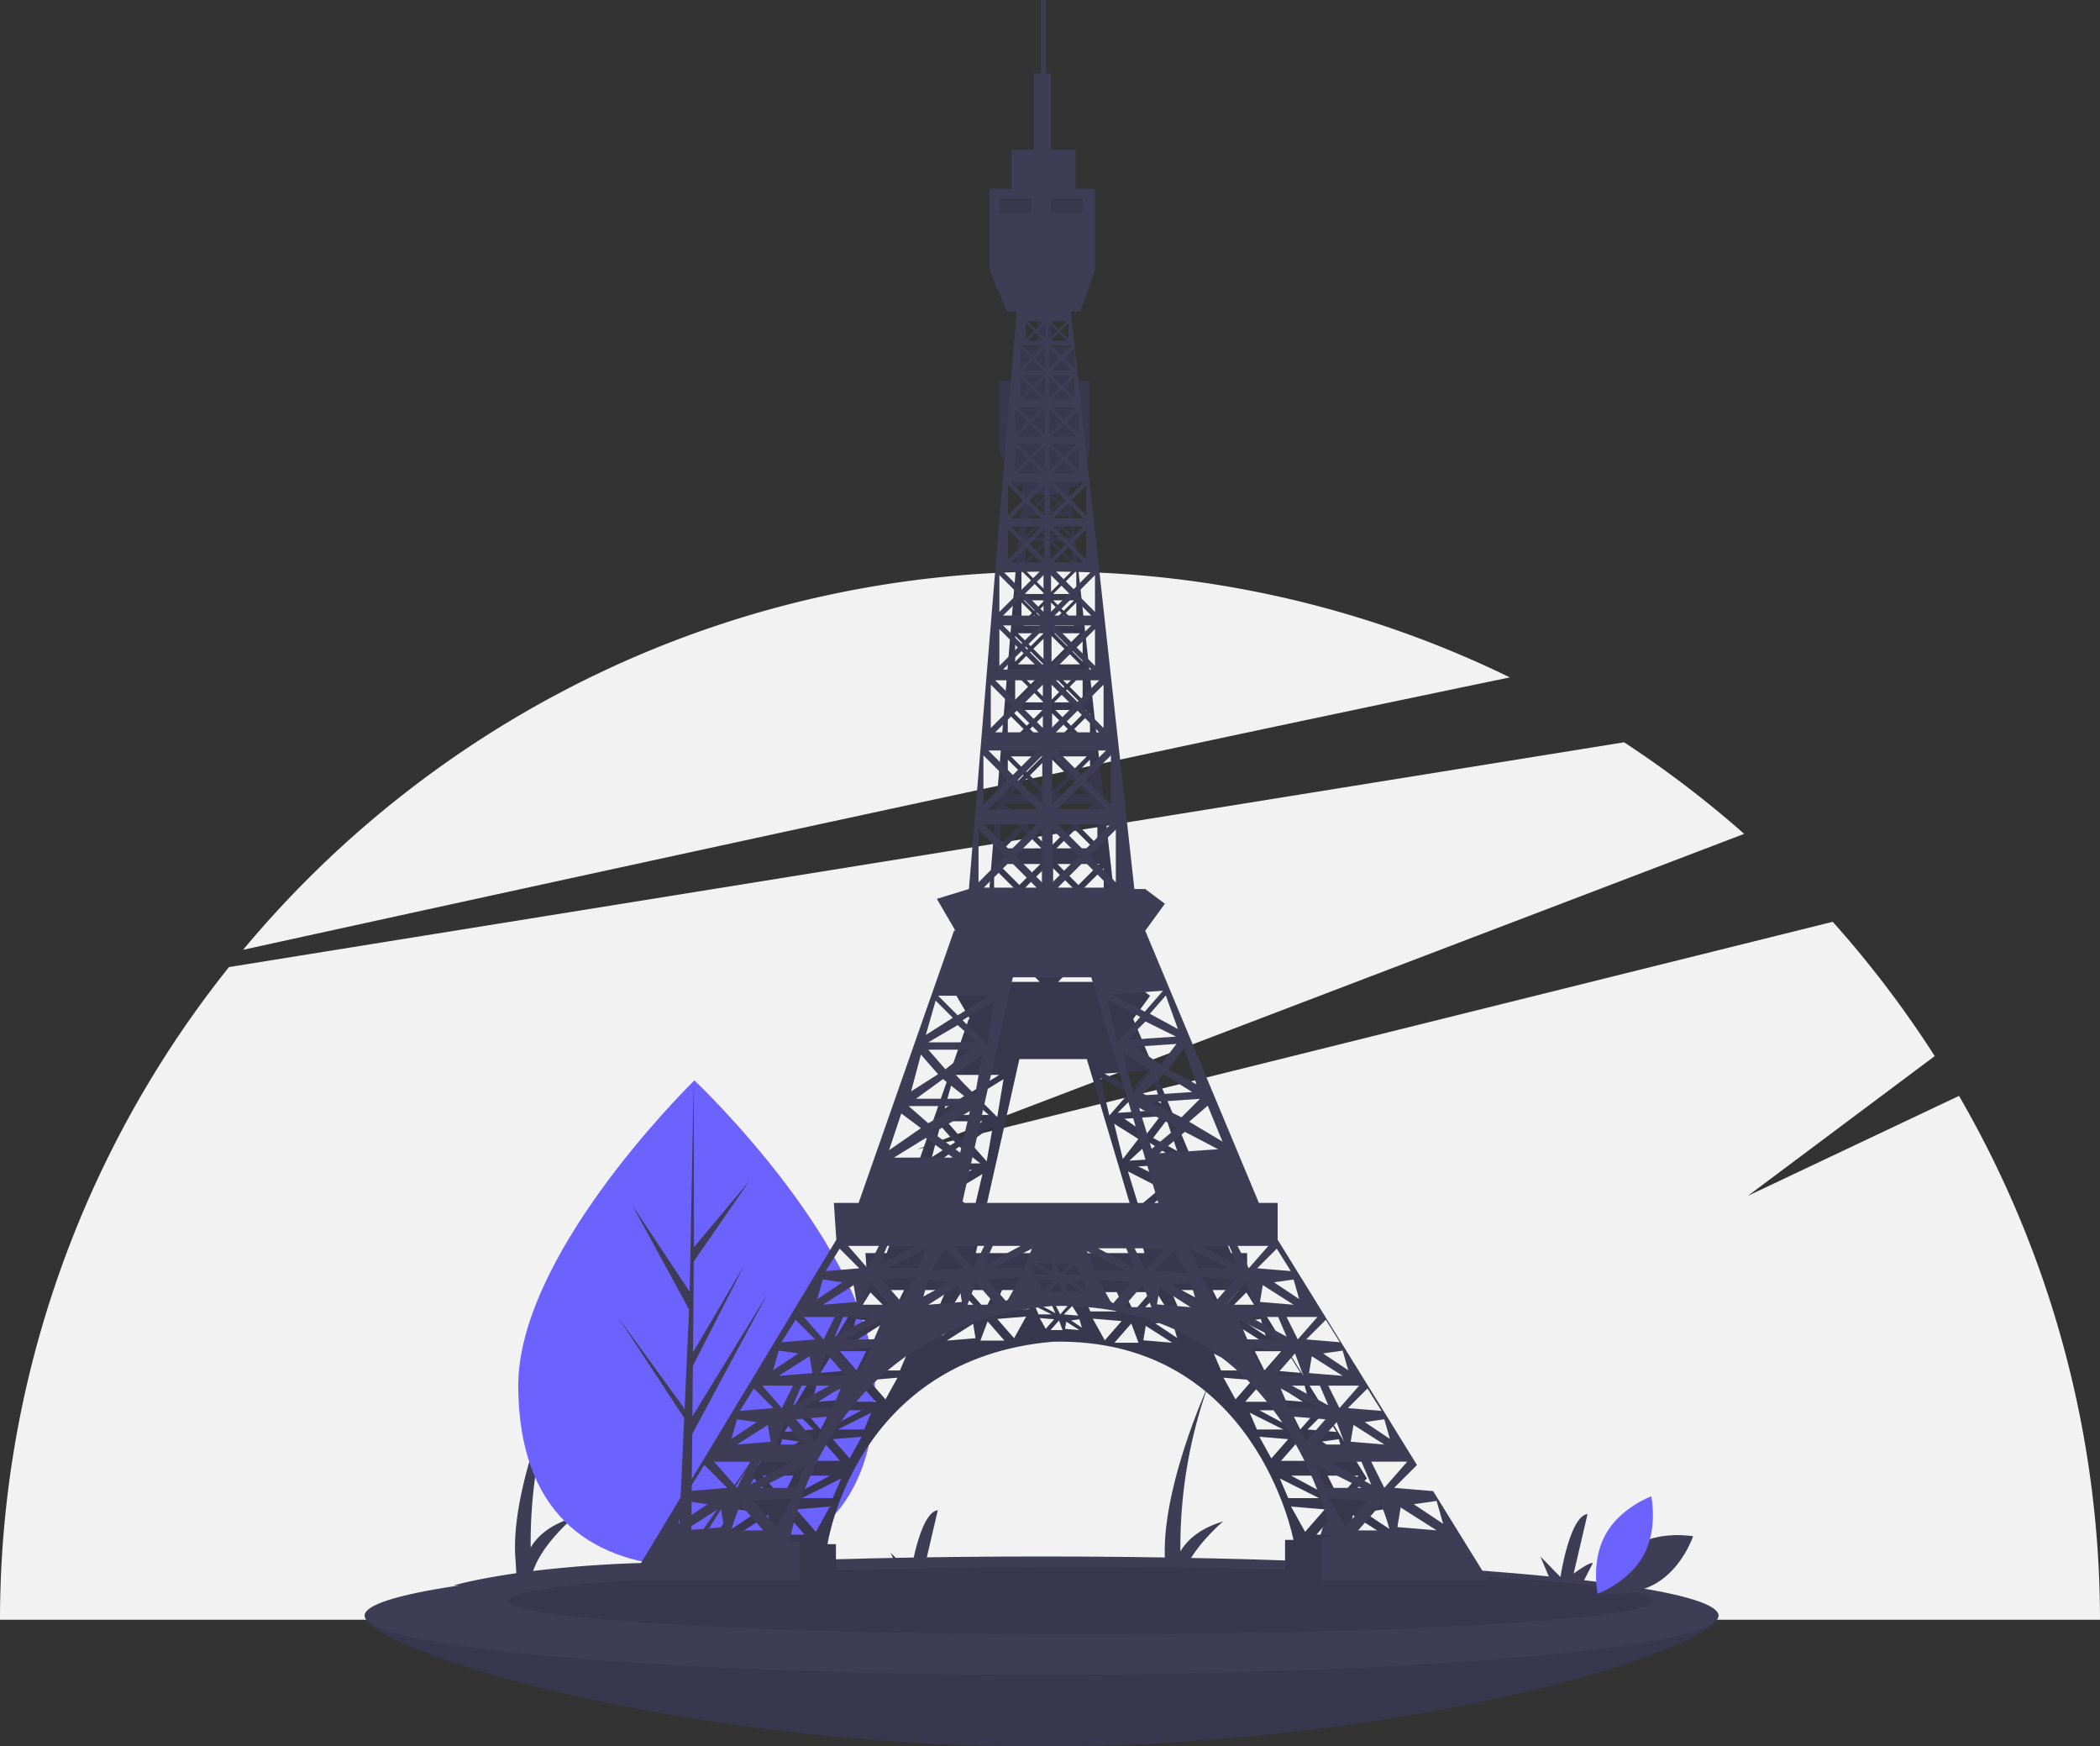 <svg id="bc507767-62ef-4ea7-b751-7e19f3f6962c" data-name="Layer 1" xmlns="http://www.w3.org/2000/svg" width="995.987" height="828" viewBox="0 0 995.987 828"><rect x="0" y="0" width="995.987" height="828" fill="#333333" stroke="none"/><title>eiffel_tower</title><path d="M1031.125,555.612,931,603l88.615-66.262a500.057,500.057,0,0,0-48.384-63.668L537,581,929.233,431.376a499.981,499.981,0,0,0-56.958-43.414L210.609,494.539A495.88,495.88,0,0,0,102.006,804h995.987A495.613,495.613,0,0,0,1031.125,555.612Z" transform="translate(-102.006 -36)" fill="#f2f2f2"/><path d="M818.123,357.195A495.972,495.972,0,0,0,600,307c-153.83,0-291.361,69.753-382.71,179.349C373.716,452.074,646.067,392.743,818.123,357.195Z" transform="translate(-102.006 -36)" fill="#f2f2f2"/><path d="M892.123,792.876q-20.619-3.493-39.659-6l5.018-9.729c-1.692-.588-9.126,4.984-9.126,4.984l6.585-28.241c-8.51,1.026-12.837,29.862-12.837,29.862l-9.508-9.749,4.603,10.961a877.87,877.87,0,0,0-100.62-6.333l4.295-8.327c-1.692-.588-9.126,4.984-9.126,4.984l6.585-28.241c-8.51,1.026-12.837,29.862-12.837,29.862l-9.508-9.749,4.875,11.609a565.21,565.21,0,0,0-57.842,3.929c4.344-12.972,19.101-25.31,19.101-25.31-11.27,3.352-17.181,8.969-20.27,14.205a227.456,227.456,0,0,1,13.147-78.589s-23.294,50.691-20.322,84.716l.356,6.042c-19.748,2.828-29.677,5.77-29.677,5.77Z" transform="translate(-102.006 -36)" fill="#3f3d56"/><path d="M583.966,791.061q-20.619-3.493-39.659-6l5.018-9.729c-1.692-.588-9.126,4.984-9.126,4.984l6.585-28.241c-8.51,1.026-12.837,29.862-12.837,29.862l-9.508-9.749,4.603,10.961a877.872,877.872,0,0,0-100.62-6.333l4.295-8.327c-1.692-.588-9.126,4.984-9.126,4.984l6.585-28.241c-8.51,1.026-12.837,29.862-12.837,29.862l-9.508-9.749,4.875,11.609a565.21,565.21,0,0,0-57.842,3.929c4.344-12.972,19.101-25.31,19.101-25.31-11.27,3.352-17.181,8.969-20.27,14.205a227.456,227.456,0,0,1,13.147-78.589s-23.294,50.691-20.322,84.716l.356,6.042c-19.748,2.828-29.677,5.77-29.677,5.77Z" transform="translate(-102.006 -36)" fill="#3f3d56"/><path d="M917.003,802c0,15.464-143.717,62-321,62s-321-46.536-321-62,143.717,6,321,6S917.003,786.536,917.003,802Z" transform="translate(-102.006 -36)" fill="#3f3d56"/><path d="M917.003,802c0,15.464-143.717,62-321,62s-321-46.536-321-62,143.717,6,321,6S917.003,786.536,917.003,802Z" transform="translate(-102.006 -36)" opacity="0.1"/><ellipse cx="493.997" cy="766" rx="321" ry="28" fill="#3f3d56"/><ellipse cx="512.497" cy="759" rx="271.5" ry="16" opacity="0.1"/><path d="M516.966,692.416c.449,63.706-37.267,86.213-83.981,86.542q-1.628.011-3.24-.014-3.248-.047-6.429-.251c-42.182-2.688-75.105-25.841-75.523-85.087-.432-61.313,77.385-139.24,83.222-145.002.005,0,.005,0,.01-.005.222-.22.335-.329.335-.329S516.518,628.715,516.966,692.416Z" transform="translate(-102.006 -36)" fill="#6c63ff"/><path d="M429.837,769.235l30.632-43.443-30.677,48.189-.048,4.964q-3.248-.047-6.429-.251l2.884-63.755-.029-.493.056-.094.274-6.024-31.431-47.871,31.493,43.359.087,1.277,2.179-48.17-26.967-49.507L429.096,648.457l1.919-99.853.008-.332.002.327.118,78.734,26.273-31.398L431.077,634.114l-.397,43.121,24.457-41.551-24.511,47.891-.221,23.977L465.915,649.703l-35.591,66.213Z" transform="translate(-102.006 -36)" fill="#3f3d56"/><path d="M711.484,784.165h68.004L756.899,747.656l-15.914-1.326,9.324-9.324-56.827-91.848V630.156h-7.642l-46.361-111.006,8-11.001-8-6h-4.441L609.084,266.635h3.894l6-17.001v-33.002h-8V200.632H600.977V169.63h-2V139.628H596.977v30.002h-3v31.002h-9.001v16.001h-9.001v33.002l7,17.001h4.046L567.558,502.149h-.083l-13.001,4,7,12.001.5,1h-.5L522.555,630.156h-10.083l1,15.001-84.005,139.008h69.004V768.164h-4s13.001-88.005,107.006-96.006C697.483,670.159,715.484,766.164,715.484,766.164H711.484Zm46.836-32.502,2.667,9.334-12.001-8ZM743.652,754.33l14.667,9.334-16.001-1.333Zm-17.334,9.334,9.334-10.667,4,10.667Zm-15.62-59.003,3.429,8-14.858-8Zm-4.429-5.143,1.143-6.857,12.572,8Zm21.382,36.145,4,9.334-17.334-9.334Zm-18.096-7,8-9.143,3.429,9.143ZM723.27,727.519l1.143-6.858,12.572,8Zm13.715,18.811-5.334-10.667h14.667Zm2.286-19.953-10.286-6.858,8-1.143Zm-3.429-11.429-13.715-1.143,8-8Zm-17.144-1.143-4.572-9.143h12.572Zm3.572-15.429-10.286-6.858,8-1.143ZM718.841,686.945l-13.715-1.143,8-8Zm-17.144-1.143-4.572-9.143h12.572Zm-15.43-15.287,1.143-6.857,12.572,8Zm10.858,14.144-14.858-8h11.429Zm5.143-15.287-10.286-6.858,8-1.143Zm-3.429-11.429-13.715-1.143,8-8Zm-9.143-10.286-8,9.143-4.572-9.143Zm-12.572,8-14.858-8H673.696Zm-31.892-45.773,10.432-8.729,13.514,7.099Zm2.462,38.773-8,9.143-4.572-9.143ZM607.478,278.636h-6.667l3.334-3.334Zm-2.667-4,3.334-3.334v6.667Zm12.667,138.008H602.477l7.5-7.5Zm-15.001-18.001h15.001l-7.5,7.5Zm9.001,9.001,7.5-7.5v15.001Zm-9.001-13.001,7.5-7.5,7.5,7.5Zm-1.5-1.5V374.141l7.5,7.5Zm13.27-20.117H601.939l6.154-6.154Zm-12.308-14.77h12.308l-6.154,6.154Zm7.385,7.385,6.154-6.154V367.795Zm-7.385-10.616,6.154-6.154,6.154,6.154ZM600.708,349.794V337.486l6.154,6.154Zm10.77-17.155H601.477l5-5Zm-10.001-12.001h10.001l-5,5Zm6,6,5-5v10.001Zm-6-9.001,5-5,5,5Zm-1-1V306.638l5,5Zm9.154-13.924h-8.462l4.231-4.231Zm-8.462-10.154h8.462l-4.231,4.231Zm5.077,5.077,4.231-4.231v8.462Zm-5.077-6.923,4.231-4.231,4.231,4.231Zm-.846-.846v-8.462l4.231,4.231Zm4.231,7.77-4.231,4.231v-8.462Zm-4.077,24.001,5,5-5,5Zm.231,33.848,6.154,6.154L600.708,367.795Zm.269,40.656,7.5,7.5-7.5,7.5Zm.269,22.655,8.847,8.847-8.847,8.847Zm10.616,10.616,8.847,8.847h-17.693Zm-10.385,18.232,10.001,10.001-10.001,10.001Zm2,22.001,10.001-10.001L623.479,469.647Zm21.847,6.077-10.77,10.77-10.77-10.77Zm-23.694,2.154L612.401,488.648,601.631,499.418Zm12.924,12.924,10.77,10.77H603.785Zm22.881,63.48-9.298,10.657L623.922,547.184Zm8.343,19.479-10.521-7.302,16.962-1.155Zm1.27,3.923,11.519,7.235-20.953,1.427Zm-14.988-14.015,7.506-7.528,12.449,6.169Zm9.863,12.359-7.37,9.523-4.148-16.758Zm10.61,23.334-10.432,8.729-5.146-16.69Zm18.435,5.761-13.582-8.096,7.574-6.53Zm-16.711-9.888-12.449-6.169,19.955-1.359Zm6.101-13.446-11.451-6.237,6.441-8.458Zm-7.549-22.54L641.359,553.013l6.509-7.46Zm-6.076-15.624-7.438,8.526-13.514-7.099ZM627.479,499.418l-10.77-10.77,10.77-10.77Zm-2-31.771-10.001-10.001,10.001-10.001Zm-12.001-12.001-10.001-10.001h20.001Zm9.001-19.155-8.847-8.847,8.847-8.847Zm-10.616-10.616-8.847-8.847h17.693Zm7.116-36.733-7.5-7.5,7.5-7.5Zm-9.001-9.001-7.5-7.5h15.001Zm5.5-30.348-6.154-6.154,6.154-6.154Zm-7.385-7.385-6.154-6.154h12.308Zm4.385-25.771-5-5,5-5Zm-6-6-5-5h10.001Zm4-20.77-4.231-4.231,4.231-4.231Zm-.846-9.308-4.231,4.231-4.231-4.231Zm-2.154-9.924-3.333,3.334-3.334-3.334Zm-7.334.667,3.333,3.334-3.333,3.333ZM617.478,538.151l27.352,92.005H564.812L585.476,538.151ZM635.122,656.658,620.264,648.657h11.429Zm-26.287-2-4,4.572-2.286-4.572Zm-6.286,4-7.429-4h5.715ZM552.975,601.655l15.001-9.001-4,17.001Zm8,10.001h-24.001l13.001-8Zm28.348-320.942,4.231-4.231,4.231,4.231Zm8.462,1.846-4.231,4.231-4.231-4.231Zm-8.462-12.001h8.462l-4.231,4.231Zm3.385,5.077-4.231,4.231v-8.462Zm0,12.001-4.231,4.231v-8.462Zm.846.846,4.231,4.231h-8.462Zm.846-.846,4.231-4.231v8.462Zm4.077,9.001v10.001l-5-5ZM594.4,285.636l4.231-4.231v8.462Zm-2.923-7,3.333-3.334,3.334,3.334Zm-.667-.667V271.302l3.334,3.334Zm6.667,27.668-5,5-5-5Zm0,12.001H587.476l5-5Zm1,4v10.001l-5-5Zm-1-1-5,5-5-5Zm0,12.001H587.476l5-5Zm.769,4.846V349.794l-6.154-6.154Zm-1.231,13.539H584.707l6.154-6.154Zm1.231,4.462V367.795l-6.154-6.154Zm-1.231-1.231-6.154,6.154-6.154-6.154Zm0,14.77H584.707l6.154-6.154Zm.962,5.116v15.001l-7.5-7.5Zm-1.5,16.501H581.476l7.5-7.5Zm1.5,5.5v15.001l-7.5-7.5Zm-1.5-1.5-7.5,7.5-7.5-7.5Zm0,18.001H581.476l7.5-7.5Zm1.231,6.154v17.693l-8.847-8.847Zm-1.769,19.463H578.245l8.847-8.847Zm1.539,9.385v20.001l-10.001-10.001ZM595.477,469.647H575.476l10.001-10.001Zm1.846,8.231V499.418l-10.77-10.77Zm-2.154-2.154L584.399,486.494l-10.77-10.77Zm0,25.848h-21.54L584.399,490.802Zm-24.194,63.081H550.974L562.975,557.652Zm-6-9.001,13.001-8-3,18.001Zm8,14.001-3,17.001L561.975,577.653Zm-5-2-10.001,8-7-8Zm-1,20.001h-21.001l11.001-8Zm6.857,60.003-4.572,9.143-8-9.143Zm3.429,0h11.429l-14.858,8Zm21.549-369.688-3.333-3.333,3.333-3.334Zm-.667-7.334-3.334,3.334-3.333-3.334Zm-11.667,36.002,5,5-5,5Zm0,15.001,5,5-5,5Zm10.539,14.616-6.154,6.154-6.154-6.154Zm-13.539,1.231,6.154,6.154-6.154,6.154Zm0,18.001,6.154,6.154-6.154,6.154ZM596.477,372.641l-7.5,7.5-7.5-7.5ZM579.976,374.141l7.5,7.5-7.5,7.5Zm0,22.001,7.5,7.5-7.5,7.5Zm15.962,20.886-8.847,8.847-8.847-8.847Zm-19.463,1.769,8.847,8.847-8.847,8.847Zm19.001,26.848-10.001,10.001-10.001-10.001Zm-22.001,2,10.001,10.001-10.001,10.001Zm-2,30.233,10.77,10.77L571.476,499.418Zm4.5,67.773L562.975,553.652l-8-8Zm-22.001,2,7,7-11.001,7Zm-6,22.001,7,8-11.001,7ZM562.975,590.654l-12.001,7-8-7Zm-23.001,3,8,6L534.973,608.655Zm5.715,54.003-14.858,8,3.429-8Zm-14.858,0-4.572,9.143-8-9.143Zm-16.001,1.143,8,8-13.715,1.143Zm12.858,27.859-14.858,8,3.429-8Zm-19.715-5,12.572-8,1.143,6.857Zm0-10.286,8,1.143-10.286,6.858Zm4.857,15.287-4.572,9.143-8-9.143Zm-16.001,1.143,8,8-13.715,1.143Zm-1.19,57.861-17.334,9.334,4-9.334Zm-22.668-7L485.542,720.661,486.685,727.519Zm16.001,0,3.429-9.143,8,9.143Zm21.716-24.001-14.858,8,3.429-8Zm-20.715-4,12.572-8,1.143,6.857Zm0-10.286,8,1.143L487.685,698.374Zm5.857,14.287-4.572,9.143-8-9.143Zm-16.001,1.143,8,8-13.715,1.143Zm-6.858,12.572,8,1.143L470.684,726.376Zm5.334,17.287-5.334,10.667-9.334-10.667Zm-26.668,16.001,9.334,1.333L448.969,760.997Zm0,12.001L466.303,754.33l1.333,8Zm1.333-16.001,6.667-10.667,9.334,9.334ZM470.303,763.664l4-10.667,9.334,10.667Zm18.668-1.333-9.334-10.667,16.001-1.333Zm8-16.001H482.304l18.668-9.334ZM504.972,727.519l-8-9.143,13.715-1.143Zm6.858-13.715H499.257l16.001-8Zm-5.858-13.144,3.429-9.143,8,9.143Zm16.001-1.143-8-9.143,13.715-1.143Zm6.858-13.715H516.258l16.001-8Zm-4.857-14.144,3.429-9.143,8,9.143Zm16.001-1.143-8-9.143,13.715-1.143Zm-5.715-13.715,16.001-8-3.429,8Zm16.715,4.572,8,1.143-10.286,6.858Zm0,10.286,12.572-8,1.143,6.857Zm1.143-13.715,5.715-9.143,8,8Zm14.858,13.715,3.429-9.143,8,9.143Zm16.001-1.143-8-9.143,13.715-1.143Zm-5.715-13.715,16.001-8-3.429,8Zm15.572-1.571,8,4h-6.286Zm2.286,5.715,6.857.571L597.977,666.087Zm5.143,5.715,4-4.572,1.714,4.572Zm10.286-11.429,2.857,4.572-6.858-.571Zm-3.429,10.858.571-3.429,6.286,4Zm2.857-4,4-.571,1.143,4Zm5.715-12.286,16.001,8H619.121ZM620.264,661.229l13.715,1.143-8,9.143Zm10.286,11.429,8-9.143,3.429,9.143ZM651.123,649.8l5.715,9.143-13.715-1.143Zm-6.858,21.715,1.143-6.857,12.572,8Zm5.715-8,8-1.143,2.286,8Zm7.715-14.715,16.001,8H661.124Zm4.572,11.429,13.715,1.143-8,9.143Zm18.287,2.286,3.429,9.143h-11.429Zm.572,23.287-3.429-8,16.001,8Zm1.143,3.429,13.715,1.143-8,9.143Zm18.287,2.286,3.429,9.143H692.554Zm-5.857,14.287,16.001,8H698.126Zm4.572,11.429,13.715,1.143L704.983,727.519Zm9.715,19.763,18.668,9.334H712.984Zm5.334,13.334,16.001,1.333-9.334,10.667Z" transform="translate(-102.006 -36)" fill="#3f3d56"/><path d="M711.484,784.165h68.004L756.899,747.656l-15.914-1.326,9.324-9.324-56.827-91.848V630.156h-7.642l-46.361-111.006,8-11.001-8-6h-4.441L609.084,266.635h3.894l6-17.001v-33.002h-8V200.632H600.977V169.63h-2V139.628H596.977v30.002h-3v31.002h-9.001v16.001h-9.001v33.002l7,17.001h4.046L567.558,502.149h-.083l-13.001,4,7,12.001.5,1h-.5L522.555,630.156h-10.083l1,15.001-84.005,139.008h69.004V768.164h-4s13.001-88.005,107.006-96.006C697.483,670.159,715.484,766.164,715.484,766.164H711.484Zm46.836-32.502,2.667,9.334-12.001-8ZM743.652,754.33l14.667,9.334-16.001-1.333Zm-17.334,9.334,9.334-10.667,4,10.667Zm-15.62-59.003,3.429,8-14.858-8Zm-4.429-5.143,1.143-6.857,12.572,8Zm21.382,36.145,4,9.334-17.334-9.334Zm-18.096-7,8-9.143,3.429,9.143ZM723.27,727.519l1.143-6.858,12.572,8Zm13.715,18.811-5.334-10.667h14.667Zm2.286-19.953-10.286-6.858,8-1.143Zm-3.429-11.429-13.715-1.143,8-8Zm-17.144-1.143-4.572-9.143h12.572Zm3.572-15.429-10.286-6.858,8-1.143ZM718.841,686.945l-13.715-1.143,8-8Zm-17.144-1.143-4.572-9.143h12.572Zm-15.43-15.287,1.143-6.857,12.572,8Zm10.858,14.144-14.858-8h11.429Zm5.143-15.287-10.286-6.858,8-1.143Zm-3.429-11.429-13.715-1.143,8-8Zm-9.143-10.286-8,9.143-4.572-9.143Zm-12.572,8-14.858-8H673.696Zm-31.892-45.773,10.432-8.729,13.514,7.099Zm2.462,38.773-8,9.143-4.572-9.143ZM607.478,278.636h-6.667l3.334-3.334Zm-2.667-4,3.334-3.334v6.667Zm12.667,138.008H602.477l7.5-7.5Zm-15.001-18.001h15.001l-7.5,7.5Zm9.001,9.001,7.5-7.5v15.001Zm-9.001-13.001,7.5-7.5,7.5,7.5Zm-1.5-1.5V374.141l7.5,7.5Zm13.27-20.117H601.939l6.154-6.154Zm-12.308-14.77h12.308l-6.154,6.154Zm7.385,7.385,6.154-6.154V367.795Zm-7.385-10.616,6.154-6.154,6.154,6.154ZM600.708,349.794V337.486l6.154,6.154Zm10.77-17.155H601.477l5-5Zm-10.001-12.001h10.001l-5,5Zm6,6,5-5v10.001Zm-6-9.001,5-5,5,5Zm-1-1V306.638l5,5Zm9.154-13.924h-8.462l4.231-4.231Zm-8.462-10.154h8.462l-4.231,4.231Zm5.077,5.077,4.231-4.231v8.462Zm-5.077-6.923,4.231-4.231,4.231,4.231Zm-.846-.846v-8.462l4.231,4.231Zm4.231,7.77-4.231,4.231v-8.462Zm-4.077,24.001,5,5-5,5Zm.231,33.848,6.154,6.154L600.708,367.795Zm.269,40.656,7.5,7.5-7.5,7.5Zm.269,22.655,8.847,8.847-8.847,8.847Zm10.616,10.616,8.847,8.847h-17.693Zm-10.385,18.232,10.001,10.001-10.001,10.001Zm2,22.001,10.001-10.001L623.479,469.647Zm21.847,6.077-10.77,10.77-10.77-10.77Zm-23.694,2.154L612.401,488.648,601.631,499.418Zm12.924,12.924,10.77,10.77H603.785Zm22.881,63.48-9.298,10.657L623.922,547.184Zm8.343,19.479-10.521-7.302,16.962-1.155Zm1.27,3.923,11.519,7.235-20.953,1.427Zm-14.988-14.015,7.506-7.528,12.449,6.169Zm9.863,12.359-7.37,9.523-4.148-16.758Zm10.61,23.334-10.432,8.729-5.146-16.69Zm18.435,5.761-13.582-8.096,7.574-6.53Zm-16.711-9.888-12.449-6.169,19.955-1.359Zm6.101-13.446-11.451-6.237,6.441-8.458Zm-7.549-22.54L641.359,553.013l6.509-7.46Zm-6.076-15.624-7.438,8.526-13.514-7.099ZM627.479,499.418l-10.77-10.77,10.77-10.77Zm-2-31.771-10.001-10.001,10.001-10.001Zm-12.001-12.001-10.001-10.001h20.001Zm9.001-19.155-8.847-8.847,8.847-8.847Zm-10.616-10.616-8.847-8.847h17.693Zm7.116-36.733-7.5-7.5,7.5-7.5Zm-9.001-9.001-7.5-7.5h15.001Zm5.5-30.348-6.154-6.154,6.154-6.154Zm-7.385-7.385-6.154-6.154h12.308Zm4.385-25.771-5-5,5-5Zm-6-6-5-5h10.001Zm4-20.77-4.231-4.231,4.231-4.231Zm-.846-9.308-4.231,4.231-4.231-4.231Zm-2.154-9.924-3.333,3.334-3.334-3.334Zm-7.334.667,3.333,3.334-3.333,3.333ZM617.478,538.151l27.352,92.005H564.812L585.476,538.151ZM635.122,656.658,620.264,648.657h11.429Zm-26.287-2-4,4.572-2.286-4.572Zm-6.286,4-7.429-4h5.715ZM552.975,601.655l15.001-9.001-4,17.001Zm8,10.001h-24.001l13.001-8Zm28.348-320.942,4.231-4.231,4.231,4.231Zm8.462,1.846-4.231,4.231-4.231-4.231Zm-8.462-12.001h8.462l-4.231,4.231Zm3.385,5.077-4.231,4.231v-8.462Zm0,12.001-4.231,4.231v-8.462Zm.846.846,4.231,4.231h-8.462Zm.846-.846,4.231-4.231v8.462Zm4.077,9.001v10.001l-5-5ZM594.4,285.636l4.231-4.231v8.462Zm-2.923-7,3.333-3.334,3.334,3.334Zm-.667-.667V271.302l3.334,3.334Zm6.667,27.668-5,5-5-5Zm0,12.001H587.476l5-5Zm1,4v10.001l-5-5Zm-1-1-5,5-5-5Zm0,12.001H587.476l5-5Zm.769,4.846V349.794l-6.154-6.154Zm-1.231,13.539H584.707l6.154-6.154Zm1.231,4.462V367.795l-6.154-6.154Zm-1.231-1.231-6.154,6.154-6.154-6.154Zm0,14.77H584.707l6.154-6.154Zm.962,5.116v15.001l-7.5-7.5Zm-1.5,16.501H581.476l7.5-7.5Zm1.5,5.5v15.001l-7.5-7.5Zm-1.5-1.5-7.5,7.5-7.5-7.5Zm0,18.001H581.476l7.5-7.5Zm1.231,6.154v17.693l-8.847-8.847Zm-1.769,19.463H578.245l8.847-8.847Zm1.539,9.385v20.001l-10.001-10.001ZM595.477,469.647H575.476l10.001-10.001Zm1.846,8.231V499.418l-10.77-10.77Zm-2.154-2.154L584.399,486.494l-10.77-10.77Zm0,25.848h-21.54L584.399,490.802Zm-24.194,63.081H550.974L562.975,557.652Zm-6-9.001,13.001-8-3,18.001Zm8,14.001-3,17.001L561.975,577.653Zm-5-2-10.001,8-7-8Zm-1,20.001h-21.001l11.001-8Zm6.857,60.003-4.572,9.143-8-9.143Zm3.429,0h11.429l-14.858,8Zm21.549-369.688-3.333-3.333,3.333-3.334Zm-.667-7.334-3.334,3.334-3.333-3.334Zm-11.667,36.002,5,5-5,5Zm0,15.001,5,5-5,5Zm10.539,14.616-6.154,6.154-6.154-6.154Zm-13.539,1.231,6.154,6.154-6.154,6.154Zm0,18.001,6.154,6.154-6.154,6.154ZM596.477,372.641l-7.5,7.5-7.5-7.5ZM579.976,374.141l7.5,7.5-7.5,7.5Zm0,22.001,7.5,7.5-7.5,7.5Zm15.962,20.886-8.847,8.847-8.847-8.847Zm-19.463,1.769,8.847,8.847-8.847,8.847Zm19.001,26.848-10.001,10.001-10.001-10.001Zm-22.001,2,10.001,10.001-10.001,10.001Zm-2,30.233,10.77,10.77L571.476,499.418Zm4.5,67.773L562.975,553.652l-8-8Zm-22.001,2,7,7-11.001,7Zm-6,22.001,7,8-11.001,7ZM562.975,590.654l-12.001,7-8-7Zm-23.001,3,8,6L534.973,608.655Zm5.715,54.003-14.858,8,3.429-8Zm-14.858,0-4.572,9.143-8-9.143Zm-16.001,1.143,8,8-13.715,1.143Zm12.858,27.859-14.858,8,3.429-8Zm-19.715-5,12.572-8,1.143,6.857Zm0-10.286,8,1.143-10.286,6.858Zm4.857,15.287-4.572,9.143-8-9.143Zm-16.001,1.143,8,8-13.715,1.143Zm-1.19,57.861-17.334,9.334,4-9.334Zm-22.668-7L485.542,720.661,486.685,727.519Zm16.001,0,3.429-9.143,8,9.143Zm21.716-24.001-14.858,8,3.429-8Zm-20.715-4,12.572-8,1.143,6.857Zm0-10.286,8,1.143L487.685,698.374Zm5.857,14.287-4.572,9.143-8-9.143Zm-16.001,1.143,8,8-13.715,1.143Zm-6.858,12.572,8,1.143L470.684,726.376Zm5.334,17.287-5.334,10.667-9.334-10.667Zm-26.668,16.001,9.334,1.333L448.969,760.997Zm0,12.001L466.303,754.33l1.333,8Zm1.333-16.001,6.667-10.667,9.334,9.334ZM470.303,763.664l4-10.667,9.334,10.667Zm18.668-1.333-9.334-10.667,16.001-1.333Zm8-16.001H482.304l18.668-9.334ZM504.972,727.519l-8-9.143,13.715-1.143Zm6.858-13.715H499.257l16.001-8Zm-5.858-13.144,3.429-9.143,8,9.143Zm16.001-1.143-8-9.143,13.715-1.143Zm6.858-13.715H516.258l16.001-8Zm-4.857-14.144,3.429-9.143,8,9.143Zm16.001-1.143-8-9.143,13.715-1.143Zm-5.715-13.715,16.001-8-3.429,8Zm16.715,4.572,8,1.143-10.286,6.858Zm0,10.286,12.572-8,1.143,6.857Zm1.143-13.715,5.715-9.143,8,8Zm14.858,13.715,3.429-9.143,8,9.143Zm16.001-1.143-8-9.143,13.715-1.143Zm-5.715-13.715,16.001-8-3.429,8Zm15.572-1.571,8,4h-6.286Zm2.286,5.715,6.857.571L597.977,666.087Zm5.143,5.715,4-4.572,1.714,4.572Zm10.286-11.429,2.857,4.572-6.858-.571Zm-3.429,10.858.571-3.429,6.286,4Zm2.857-4,4-.571,1.143,4Zm5.715-12.286,16.001,8H619.121ZM620.264,661.229l13.715,1.143-8,9.143Zm10.286,11.429,8-9.143,3.429,9.143ZM651.123,649.8l5.715,9.143-13.715-1.143Zm-6.858,21.715,1.143-6.857,12.572,8Zm5.715-8,8-1.143,2.286,8Zm7.715-14.715,16.001,8H661.124Zm4.572,11.429,13.715,1.143-8,9.143Zm18.287,2.286,3.429,9.143h-11.429Zm.572,23.287-3.429-8,16.001,8Zm1.143,3.429,13.715,1.143-8,9.143Zm18.287,2.286,3.429,9.143H692.554Zm-5.857,14.287,16.001,8H698.126Zm4.572,11.429,13.715,1.143L704.983,727.519Zm9.715,19.763,18.668,9.334H712.984Zm5.334,13.334,16.001,1.333-9.334,10.667Z" transform="translate(-102.006 -36)" opacity="0.1"/><path d="M728.903,785.462H807.977l-26.266-42.453-18.504-1.542,10.842-10.842L707.972,623.824V606.382h-8.886L645.177,477.304,654.48,464.513l-9.303-6.977h-5.164L609.834,183.683h4.528l6.977-19.769V125.54H612.036V106.934H600.407V70.886h-2.326V36H595.756V70.886h-3.489v36.049H581.802V125.54H571.336v38.374l8.14,19.769h4.704L561.548,457.536h-.096l-15.117,4.651,8.14,13.954.581,1.163h-.581L509.219,606.382H497.495l1.163,17.443-97.68,161.637h80.237V766.856H476.563s15.117-102.331,124.426-111.634c111.634-2.326,132.566,109.309,132.566,109.309h-4.651Zm54.46-37.793,3.101,10.853-13.954-9.303Zm-17.055,3.101,17.055,10.853-18.606-1.551Zm-20.156,10.853,10.853-12.404,4.651,12.404ZM727.99,693.014l3.987,9.303L714.7,693.014Zm-5.15-5.98,1.329-7.974,14.619,9.303Zm24.863,42.029,4.651,10.853-20.156-10.853Zm-21.042-8.14,9.303-10.632,3.987,10.632Zm15.948-1.329,1.329-7.974,14.619,9.303Zm15.948,21.873-6.202-12.404h17.055Zm2.658-23.202-11.961-7.974,9.303-1.329Zm-3.987-13.29-15.948-1.329,9.303-9.303Zm-19.935-1.329-5.316-10.632h14.619Zm4.153-17.941-11.961-7.974,9.303-1.329Zm-3.987-13.29-15.948-1.329,9.303-9.303Zm-19.935-1.329-5.316-10.632h14.619Zm-17.941-17.775,1.329-7.974,14.619,9.303Zm12.625,16.446-17.277-9.303h13.29Zm5.98-17.775-11.961-7.974,9.303-1.329Zm-3.987-13.29-15.948-1.329,9.303-9.303Zm-10.632-11.961-9.303,10.632-5.316-10.632Zm-14.619,9.303L671.674,626.732h13.29ZM558.355,606.382l24.028-106.983h37.211l31.805,106.983Zm81.756,30.816L622.834,627.894h13.29Zm-30.567-2.326-4.651,5.316-2.658-5.316Zm-7.309,4.651-8.638-4.651h6.645Zm-57.644-66.283,17.443-10.466L557.382,582.543Zm9.303,11.629H525.985l15.117-9.303Zm42.802-371.041-4.92,4.92-4.92-4.92Zm-9.84-2.147,4.92-4.92,4.92,4.92Zm9.84,13.954h-9.84l4.92-4.92Zm-3.936-5.904,4.92-4.92v9.84Zm4.741,10.466v11.629l-5.814-5.814Zm-4.741-24.42,4.92-4.92V210.697Zm1.252-12.791,3.876-3.876v7.752Zm3.101,4.651h-7.752l3.876-3.876Zm-3.876-5.427-3.876-3.876h7.752Zm-.775.775-3.876,3.876v-7.752Zm4.234,6.888-4.92,4.92-4.92-4.92Zm-5.904,5.904-4.92,4.92v-9.84Zm0,13.954-4.92,4.92V214.812Zm5.546,9.303-5.814,5.814-5.814-5.814Zm0,13.954H584.709l5.814-5.814Zm1.163,4.651v11.629l-5.814-5.814Zm-1.163-1.163-5.814,5.814-5.814-5.814Zm0,13.954H584.709l5.814-5.814Zm.894,5.635v14.312l-7.156-7.156Zm-1.431,15.743H581.489l7.156-7.156Zm1.431,5.188v14.312l-7.156-7.156Zm-1.431-1.431-7.156,7.156-7.156-7.156Zm0,17.175H581.489l7.156-7.156Zm1.118,5.949V326.133l-8.721-8.721Zm-1.744,19.187H577.732l8.721-8.721Zm1.744,6.396v17.443l-8.721-8.721Zm-1.744-1.744-8.721,8.721-8.721-8.721Zm0,20.931H577.732l8.721-8.721Zm1.431,7.156v20.574L586.319,370.903Zm-2.057,22.631H573.975l10.287-10.287Zm1.789,10.913v23.257l-11.629-11.629ZM594.012,419.743H570.755l11.629-11.629Zm2.147,9.571v25.046l-12.523-12.523Zm-2.505-2.505-12.523,12.523-12.523-12.523Zm0,30.055H568.608l12.523-12.523ZM565.522,530.214H542.265l13.954-8.14Zm-6.977-10.466,15.117-9.303-3.489,20.931Zm9.303,16.28-3.489,19.769L555.056,545.332Zm-5.814-2.326-11.629,9.303-8.14-9.303Zm-1.163,23.257h-24.42l12.791-9.303Zm7.974,69.771-5.316,10.632-9.303-10.632Zm3.987,0H586.121l-17.277,9.303Zm87.527-56.156-12.13,10.15-5.984-19.407ZM639.45,554.517l-4.824-19.486,13.394,8.412Zm14.529-9.148,13.394,8.412-24.364,1.659Zm-1.476-4.562-12.234-8.491,19.723-1.343Zm-15.951-11.735,8.728-8.753,14.475,7.173ZM631.99,530.548l-4.903-20.646,15.714,8.254Zm-28.318-73.683,12.523-12.523,12.523,12.523Zm-2.505-2.505V429.314l12.523,12.523Zm2.505-27.551h25.046l-12.523,12.523Zm-.358-7.067,11.629-11.629L626.572,419.743Zm-2.326-2.326V394.16l11.629,11.629Zm-.268-36.228V360.616L611.007,370.903Zm12.344-8.229,10.287,10.287H602.778Zm-8.498-153.229-4.92,4.92V214.812Zm-3.936-5.904h9.84l-4.92,4.92Zm-.805,33.812,5.814,5.814-5.814,5.814Zm1.163-1.163h11.629l-5.814,5.814Zm-.894,40.521,7.156,7.156-7.156,7.156Zm1.431-1.431h14.312l-7.156,7.156ZM600.407,334.273l8.721,8.721-8.721,8.721Zm1.744-1.744h17.443l-8.721,8.721Zm8.721,12.21,8.721,8.721H602.152Zm1.744-1.744,8.721-8.721v17.443Zm-10.466-15.117,8.721-8.721,8.721,8.721Zm-1.744-1.744V308.69l8.721,8.721Zm8.274-30.547,7.156,7.156H601.526Zm1.431-1.431,7.156-7.156v14.312Zm-8.587-12.344,7.156-7.156,7.156,7.156Zm-1.431-1.431V266.067l7.156,7.156Zm6.709-25.762,5.814,5.814H600.989Zm1.163-1.163,5.814-5.814v11.629Zm-6.977-10.466,5.814-5.814,5.814,5.814Zm-1.163-1.163V230.197l5.814,5.814Zm5.725-21.11,4.92,4.92h-9.84Zm.984-.984,4.92-4.92v9.84Zm-5.904-8.051,4.92-4.92,4.92,4.92Zm-.984-.984v-9.84l4.92,4.92Zm5.218-17.711,3.876-3.876v7.752Zm3.101,4.651h-7.752l3.876-3.876Zm-3.876-5.427-3.876-3.876h7.752Zm-.775.775-3.876,3.876v-7.752ZM654.73,627.894l-9.303,10.632-5.316-10.632Zm-2.863-45.085,12.13-10.15,15.714,8.254Zm29.927-5.535-15.793-9.414,8.807-7.593Zm-19.432-11.498-14.475-7.173,23.203-1.58Zm7.094-15.635-13.315-7.252,7.489-9.834Zm-8.778-26.21-13.315-7.252,7.568-8.674Zm-7.065-18.168L644.964,515.678l-15.714-8.254Zm-22.39-51.404-12.523-12.523,12.523-12.523Zm-2.326-36.943-11.629-11.629,11.629-11.629ZM614.943,403.463,603.315,391.834h23.257Zm10.466-22.273L615.122,370.903l10.287-10.287Zm-12.344-12.344-10.287-10.287h20.574Zm8.274-42.713-8.721-8.721,8.721-8.721Zm-10.466-10.466-8.721-8.721h17.443Zm6.396-35.288-7.156-7.156,7.156-7.156Zm-8.587-8.587-7.156-7.156h14.312Zm5.099-29.966-5.814-5.814,5.814-5.814Zm-6.977-6.977-5.814-5.814h11.629Zm4.651-24.152-4.92-4.92,4.92-4.92Zm-5.904-5.904-4.92-4.92h9.84Zm-22.005,25.404,5.814,5.814-5.814,5.814Zm0,17.443,5.814,5.814-5.814,5.814Zm12.255,16.996-7.156,7.156-7.156-7.156Zm-15.743,1.431,7.156,7.156-7.156,7.156Zm0,20.931,7.156,7.156-7.156,7.156Zm15.117,19.948-8.721,8.721-8.721-8.721Zm-19.187,1.744,8.721,8.721-8.721,8.721Zm0,25.583,8.721,8.721-8.721,8.721Zm18.561,24.286-10.287,10.287-10.287-10.287Zm-22.631,2.057L582.204,370.903l-10.287,10.287Zm22.094,31.218L582.383,403.463,570.755,391.834Zm-25.583,2.326,11.629,11.629-11.629,11.629Zm-2.326,35.154,12.523,12.523-12.523,12.523Zm5.233,78.806L556.219,517.423l-9.303-9.303Zm-25.583,2.326,8.14,8.14-12.791,8.14ZM538.776,536.029l8.14,9.303-12.791,8.14Zm17.443,24.42-13.954,8.14-9.303-8.14Zm-26.746,3.489,9.303,6.977-15.117,10.466Zm6.645,62.794-17.277,9.303,3.987-9.303Zm-17.277,0-5.316,10.632-9.303-10.632Zm-18.606,1.329,9.303,9.303-15.948,1.329Zm14.951,32.394-17.277,9.303,3.987-9.303Zm-22.925-5.814,14.619-9.303,1.329,7.974Zm0-11.961,9.303,1.329-11.961,7.974Zm5.648,17.775-5.316,10.632-9.303-10.632Zm-18.606,1.329,9.303,9.303-15.948,1.329Zm-1.384,67.28L457.764,739.916l4.651-10.853Zm-26.358-8.14,14.619-9.303,1.329,7.974Zm18.606,0,3.987-10.632,9.303,10.632ZM495.418,693.014l-17.277,9.303,3.987-9.303Zm-24.088-4.651,14.619-9.303,1.329,7.974Zm0-11.961,9.303,1.329-11.961,7.974Zm6.811,16.612-5.316,10.632-9.303-10.632Zm-18.606,1.329,9.303,9.303-15.948,1.329Zm-7.974,14.619,9.303,1.329-11.961,7.974Zm6.202,20.101-6.202,12.404-10.853-12.404ZM426.754,747.669l10.853,1.55-13.954,9.303Zm0,13.954,17.055-10.853,1.551,9.303Zm1.55-18.606,7.752-12.404,10.853,10.853Zm20.156,18.606,4.651-12.404,10.853,12.404Zm21.707-1.551L459.314,747.669l18.606-1.551Zm9.303-18.606H462.415l21.707-10.853Zm9.303-21.873-9.303-10.632,15.948-1.329ZM496.747,703.646H482.128l18.606-9.303Zm-6.811-15.283,3.987-10.632,9.303,10.632Zm18.606-1.329-9.303-10.632,15.948-1.329Zm7.974-15.948H501.897l18.606-9.303ZM510.867,654.64l3.987-10.632,9.303,10.632Zm18.606-1.329-9.303-10.632,15.948-1.329Zm-6.645-15.948,18.606-9.303-3.987,9.303Zm19.436,5.316,9.303,1.329-11.961,7.974Zm0,11.961,14.619-9.303,1.329,7.974Zm1.329-15.948,6.645-10.632,9.303,9.303Zm17.277,15.948,3.987-10.632,9.303,10.632Zm18.606-1.329-9.303-10.632,15.948-1.329Zm-6.645-15.948,18.606-9.303-3.987,9.303Zm18.107-1.827,9.303,4.651H592.932Zm2.658,6.645,7.974.664-4.651,5.316Zm5.98,6.645,4.651-5.316,1.993,5.316Zm11.961-13.29,3.322,5.316-7.974-.664Zm-3.987,12.625.664-3.987,7.309,4.651Zm3.322-4.651,4.651-.664,1.329,4.651Zm6.645-14.287,18.606,9.303H621.505Zm5.316,13.29,15.948,1.329-9.303,10.632Zm11.961,13.29,9.303-10.632,3.987,10.632Zm23.922-26.58,6.645,10.632-15.948-1.329Zm-7.974,25.251,1.329-7.974,14.619,9.303Zm6.645-9.303,9.303-1.329,2.658,9.303Zm8.971-17.111,18.606,9.303H670.345Zm5.316,13.29,15.948,1.329-9.303,10.632Zm21.264,2.658,3.987,10.632H683.635Zm.665,27.078-3.987-9.303,18.606,9.303Zm1.329,3.987,15.948,1.329-9.303,10.632Zm21.264,2.658,3.987,10.632H706.892Zm-6.811,16.612,18.606,9.303H713.371Zm5.316,13.29,15.948,1.329-9.303,10.632ZM725.996,730.614l21.707,10.853H730.647Zm6.202,15.505,18.606,1.551-10.853,12.404Z" transform="translate(-102.006 -36)" fill="#3f3d56"/><rect x="473.981" y="94.191" width="15.117" height="6.977" opacity="0.1"/><rect x="498.401" y="94.191" width="15.117" height="6.977" opacity="0.1"/><path d="M877.081,768.941c-12.534,7.391-17.468,22.248-17.468,22.248s15.388,2.874,27.923-4.517,17.468-22.248,17.468-22.248S889.615,761.551,877.081,768.941Z" transform="translate(-102.006 -36)" fill="#3f3d56"/><path d="M881.473,773.524c-7.019,12.746-21.724,18.114-21.724,18.114s-3.325-15.297,3.694-28.043,21.724-18.114,21.724-18.114S888.492,760.777,881.473,773.524Z" transform="translate(-102.006 -36)" fill="#6c63ff"/></svg>